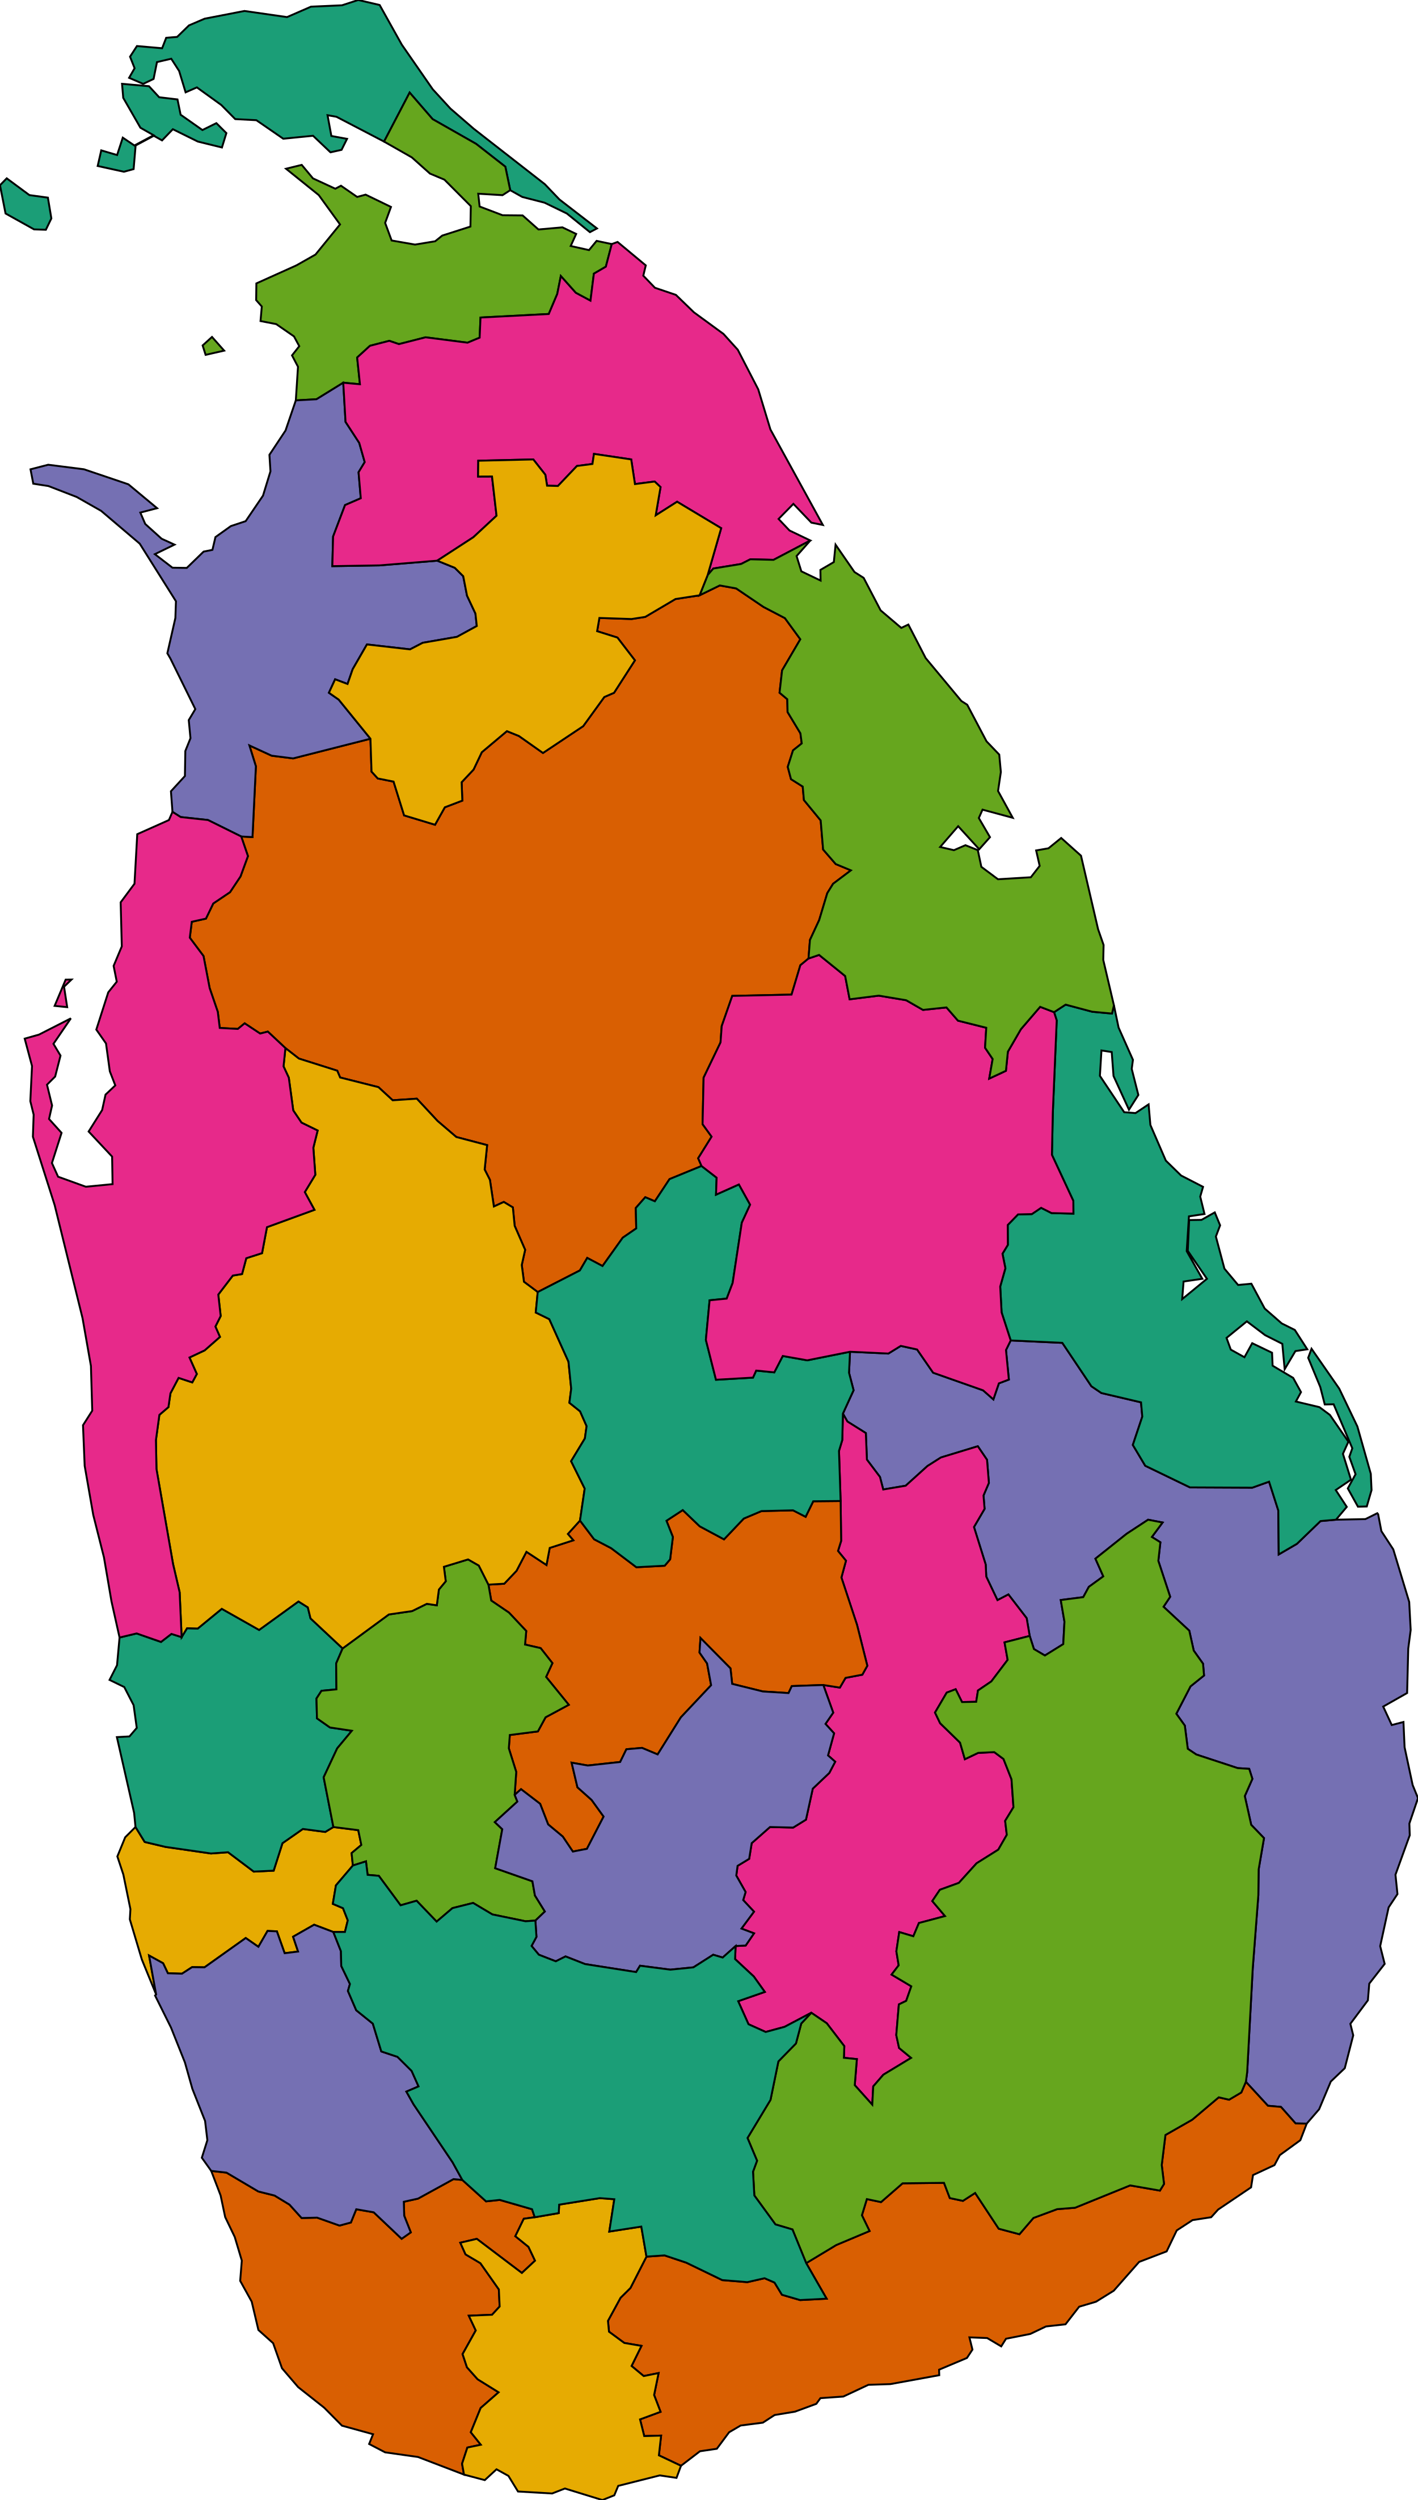 <?xml version="1.0" ?><svg xmlns="http://www.w3.org/2000/svg" xmlns:gocart="https://go-cart.io" version="1.1" baseProfile="full" width="750.0" height="1321.83">
<path gocart:regionname="Ampara" d="M 691.141 1122.804 685.258 1122.706 677.526 1113.977 670.617 1113.356 658.96 1100.698 659.65 1095.564 662.588 1040.79 665.554 1002.039 665.717 988.382 668.55 971.844 661.787 964.837 658.384 949.611 662.407 940.516 660.718 935.221 654.628 934.835 632.729 927.64 628.232 924.631 626.664 912.348 622.178 906.098 629.674 891.621 636.832 885.861 636.298 879.623 631.379 872.704 629.029 862.176 615.406 849.528 618.925 844.253 612.655 825.253 613.744 815.437 609.24 812.632 614.906 804.981 607.244 803.507 595.908 810.939 579.382 824.099 583.544 833.457 575.893 839.011 572.948 844.444 561.043 845.967 563.012 857.413 562.375 869.269 552.654 875.301 546.857 871.887 544.62 864.942 543.019 855.566 533.362 843.018 527.573 846.035 521.65 833.58 521.34 827.164 515.15 807.361 520.756 797.772 520.188 790.705 523.033 784.04 522.058 771.828 517.183 764.661 497.668 770.596 490.542 775.119 479.03 785.524 467.153 787.526 465.425 780.89 458.519 771.723 457.953 757.692 448.2 751.581 445.826 747.392 451.474 735.056 449.059 725.806 449.591 714.698 469.866 715.648 476.427 711.609 485.062 713.496 493.549 725.791 519.984 735.109 525.407 739.896 528.323 731.402 533.604 729.412 532.077 713.812 534.571 708.721 561.881 709.997 577.271 732.955 582.526 736.515 603.507 741.45 604.177 749.004 599.173 763.971 605.738 774.98 629.38 786.412 662.343 786.56 671.233 783.394 676.115 798.62 676.326 821.87 685.97 816.244 698.431 804.22 706.627 803.494 722.182 803.177 728.466 800.059 728.925 800.627 730.632 809.542 736.933 819.198 745.344 846.969 746.13 861.801 744.84 871.663 744.242 895.137 731.598 902.302 736.122 912.057 742.308 910.446 742.901 923.777 747.17 943.765 750.0 950.706 745.435 964.144 745.637 970.34 738.086 991.201 739.139 1001.432 734.465 1008.484 730.004 1028.961 732.37 1038.345 724.228 1048.784 723.497 1057.61 714.228 1070.023 715.743 1076.122 711.271 1093.5 703.869 1100.556 697.7 1115.214 691.141 1122.804 z " id="polygon-1" class="region-1" stroke="#000000" stroke-width="1" style="fill:#7570b3"/>
<path gocart:regionname="Anuradhapura" d="M 284.41 683.136 277.129 677.71 275.963 668.838 277.755 660.821 272.217 648.132 271.252 638.377 266.458 635.495 261.227 637.893 259.131 623.842 256.34 618.337 257.649 605.45 241.349 601.163 231.428 592.678 220.458 580.892 207.697 581.745 200.167 574.804 179.896 569.693 178.375 566.103 158.085 559.689 150.967 554.151 141.657 545.43 137.58 546.46 129.405 541.059 125.791 544.018 116.222 543.498 115.188 534.988 110.882 522.416 107.639 505.476 100.378 495.773 101.433 487.354 108.919 485.699 112.792 477.692 121.665 471.706 127.214 463.372 131.141 452.644 127.593 442.273 133.545 442.593 135.34 405.16 131.907 394.124 143.693 399.547 155.027 400.986 195.938 390.581 196.509 407.961 199.809 411.588 208.165 413.255 213.742 431.113 230.096 436.06 235.276 426.833 244.529 423.3 244.157 413.603 250.466 406.892 254.832 397.718 268.105 386.573 274.491 389.146 287.183 398.112 308.459 383.933 319.632 368.521 324.776 366.296 335.805 349.146 326.573 337.106 315.821 333.726 317.027 326.727 334.055 327.286 341.282 326.16 357.28 316.714 370.022 314.754 380.702 309.537 389.361 311.109 403.791 320.88 415.148 326.815 423.302 337.997 413.659 354.452 412.318 366.264 416.405 369.7 416.561 376.464 423.354 387.726 424.056 393.063 419.441 396.741 416.655 405.475 418.384 411.964 424.568 415.875 425.209 423.006 434.071 433.78 435.359 449.148 442.021 456.842 450.055 460.17 440.632 467.275 437.569 472.223 433.275 486.481 428.395 496.984 427.637 506.787 423.324 510.337 418.662 525.869 387.307 526.555 381.729 542.51 381.103 551.149 372.147 569.784 371.602 594.371 376.379 600.976 369.273 612.388 371.043 616.488 354.121 623.425 346.366 635.148 341.285 632.996 336.276 638.686 336.517 649.485 329.372 654.399 318.676 669.375 310.592 665.087 306.709 671.704 284.41 683.136 z " id="polygon-2" class="region-2" stroke="#000000" stroke-width="1" style="fill:#d95f02"/>
<path gocart:regionname="Badulla" d="M 429.109 1064.183 414.982 1071.632 404.976 1074.342 395.893 1070.25 390.435 1058.072 404.518 1053.172 398.695 1045.015 388.791 1035.799 389.069 1028.914 394.404 1028.632 398.81 1022.187 392.156 1019.686 398.795 1010.728 393.085 1004.604 394.357 1000.353 389.424 991.637 390.114 986.512 396.241 982.804 397.585 974.51 407.265 965.986 419.512 966.274 426.286 962.095 429.885 945.699 438.637 937.376 441.743 931.452 437.956 928.125 441.155 916.437 436.607 911.463 440.702 905.515 435.464 890.887 444.214 892.272 447.219 887.124 456.097 885.435 458.736 880.721 453.29 859.073 445.037 834.055 447.448 825.182 443.235 820.019 444.895 814.686 444.612 793.61 443.751 767.119 445.495 761.368 445.826 747.392 448.2 751.581 457.953 757.692 458.519 771.723 465.425 780.89 467.153 787.526 479.03 785.524 490.542 775.119 497.668 770.596 517.183 764.661 522.058 771.828 523.033 784.04 520.188 790.705 520.756 797.772 515.15 807.361 521.34 827.164 521.65 833.58 527.573 846.035 533.362 843.018 543.019 855.566 544.62 864.942 531.313 868.343 532.96 877.597 524.345 888.982 517.268 893.791 516.326 899.774 508.833 899.921 505.464 893.125 500.735 894.92 494.547 905.461 497.248 911.101 507.787 921.37 510.332 930.128 517.357 926.784 525.87 926.378 530.769 930.017 534.999 940.74 536.044 955.509 531.638 962.727 532.514 970.114 528.018 977.949 516.531 985.157 507.15 995.521 497.111 999.163 493.104 1005.125 499.825 1013.069 486.033 1016.732 483.079 1023.743 475.625 1021.523 474.1 1031.704 475.324 1039.092 471.576 1044.007 481.996 1050.212 479.302 1057.894 475.419 1059.771 474.054 1076.017 475.53 1082.798 481.896 1088.053 467.224 1096.933 461.867 1103.114 461.358 1112.794 452.089 1102.46 453.204 1088.691 446.356 1088.008 446.558 1081.843 437.29 1069.744 429.109 1064.183 z " id="polygon-3" class="region-3" stroke="#000000" stroke-width="1" style="fill:#e7298a"/>
<path gocart:regionname="Batticaloa" d="M 706.627 803.494 698.431 804.22 685.97 816.244 676.326 821.87 676.115 798.62 671.233 783.394 662.343 786.56 629.38 786.412 605.738 774.98 599.173 763.971 604.177 749.004 603.507 741.45 582.526 736.515 577.271 732.955 561.881 709.997 534.571 708.721 529.754 693.887 529.027 680.227 531.763 670.558 530.227 662.867 533.063 658.198 533.004 647.684 538.453 642.085 545.756 641.915 550.657 638.599 556.182 641.383 567.748 641.669 567.703 634.928 556.376 610.588 556.841 588.42 558.91 539.513 557.517 535.153 563.612 531.165 577.686 534.916 588.148 535.9 589.179 531.571 591.628 543.277 599.231 560.351 598.587 565.14 602.088 578.937 597.124 586.736 588.958 568.91 588.0 556.238 582.575 555.401 581.753 568.828 594.6 588.054 600.588 588.513 607.503 583.902 608.459 594.791 616.631 613.648 624.693 621.52 636.31 627.507 634.82 632.674 637.084 641.87 628.85 643.106 627.667 661.509 635.92 676.129 626.011 677.566 625.277 686.862 638.367 676.136 628.227 661.32 628.948 645.077 635.499 644.971 642.512 641.014 645.333 647.864 643.097 653.782 647.624 670.767 654.851 679.39 661.87 678.719 668.92 691.849 677.925 699.716 684.861 703.176 691.44 713.395 685.168 714.347 679.476 723.936 678.228 710.513 669.136 705.931 659.477 698.628 648.725 707.38 650.982 713.571 658.203 717.595 662.309 710.17 672.808 715.218 673.103 722.071 683.979 728.527 688.117 736.029 685.411 741.011 697.877 743.988 703.412 748.107 713.186 762.262 710.298 768.653 714.545 782.351 706.499 787.815 712.328 796.722 706.627 803.494 z " id="polygon-4" class="region-4" stroke="#000000" stroke-width="1" style="fill:#1b9e77"/>
<path gocart:regionname="Batticaloa" d="M 717.946 754.224 725.032 779.228 725.428 787.865 722.908 796.5 718.232 796.614 712.869 786.956 716.972 779.451 713.675 770.242 715.255 765.732 705.368 742.47 700.683 742.574 698.321 733.378 691.918 717.901 693.687 713.108 708.346 734.201 717.946 754.224 z " id="polygon-5" class="region-4" stroke="#000000" stroke-width="1" style="fill:#1b9e77"/>
<path gocart:regionname="Colombo" d="M 82.577 1054.521 75.009 1036.013 68.667 1014.784 68.984 1009.431 65.241 991.119 62.069 981.537 66.217 971.405 71.669 965.966 76.542 973.885 87.578 976.506 111.583 979.971 120.623 979.314 134.215 989.552 144.742 989.053 149.395 974.543 160.191 967.008 172.032 968.579 176.335 965.982 189.483 967.645 191.105 975.46 185.962 979.773 186.642 986.331 177.678 996.845 176.037 1006.615 181.42 1008.905 183.949 1015.329 182.439 1021.482 176.308 1021.489 166.148 1017.643 155.014 1023.978 157.66 1031.832 150.556 1032.706 146.441 1021.137 141.505 1020.928 136.669 1029.319 129.972 1024.667 108.176 1040.165 101.6 1040.065 96.251 1043.534 88.786 1043.305 86.267 1038.007 78.848 1033.933 82.577 1054.521 z " id="polygon-6" class="region-5" stroke="#000000" stroke-width="1" style="fill:#e6ab02"/>
<path gocart:regionname="Galle" d="M 245.413 1308.373 221.078 1299.061 203.693 1296.605 195.238 1292.185 197.311 1287.024 180.871 1282.502 171.484 1273.01 157.684 1262.105 149.143 1252.143 144.463 1238.901 136.674 1231.92 133.123 1216.918 127.034 1205.927 127.895 1195.227 124.154 1182.735 119.098 1172.213 116.674 1160.756 111.716 1147.804 119.795 1148.71 136.668 1158.693 145.2 1160.817 153.115 1165.622 159.524 1172.705 167.737 1172.516 179.575 1176.706 185.598 1175.073 188.438 1168.082 197.665 1169.695 212.44 1183.693 217.269 1180.298 213.787 1171.501 213.578 1164.111 221.108 1162.45 239.865 1152.142 244.523 1152.583 257.081 1163.903 264.337 1163.139 281.398 1168.063 282.851 1172.304 277.039 1173.108 272.564 1182.324 279.522 1187.954 282.986 1195.265 276.017 1201.765 252.186 1183.722 243.471 1185.774 246.227 1191.929 254.091 1196.595 263.85 1210.464 264.272 1219.489 260.263 1223.854 247.968 1224.374 251.637 1232.162 244.668 1244.661 246.993 1251.646 252.63 1257.964 263.715 1264.854 254.225 1273.162 249.011 1285.965 254.308 1292.582 247.199 1294.075 244.397 1302.615 245.413 1308.373 z " id="polygon-7" class="region-6" stroke="#000000" stroke-width="1" style="fill:#d95f02"/>
<path gocart:regionname="Gampaha" d="M 71.669 965.966 70.936 958.528 61.821 918.445 68.48 918.083 72.332 913.584 70.668 901.563 65.717 891.978 57.945 888.206 61.898 880.421 63.234 865.791 72.289 863.628 85.152 868.127 90.675 863.883 96.066 865.596 98.927 860.871 104.612 861.023 117.307 850.613 137.054 861.786 157.861 846.729 162.81 849.843 164.248 855.682 181.214 871.559 177.808 879.48 177.94 893.197 170.033 893.965 167.388 898.032 167.655 908.531 174.527 913.352 186.092 915.095 178.343 924.399 171.188 939.691 176.335 965.982 172.032 968.579 160.191 967.008 149.395 974.543 144.742 989.053 134.215 989.552 120.623 979.314 111.583 979.971 87.578 976.506 76.542 973.885 71.669 965.966 z " id="polygon-8" class="region-7" stroke="#000000" stroke-width="1" style="fill:#1b9e77"/>
<path gocart:regionname="Hambantota" d="M 341.928 1193.126 351.493 1192.47 363.003 1196.326 382.024 1205.538 395.271 1206.616 404.375 1204.543 409.639 1206.819 413.59 1213.292 423.183 1216.09 437.21 1215.362 426.411 1196.576 442.316 1186.983 459.926 1179.591 455.875 1171.261 458.494 1162.709 465.99 1164.291 477.398 1154.363 499.295 1154.115 502.364 1162.162 509.304 1163.644 515.767 1159.464 528.231 1178.367 539.199 1181.29 546.61 1172.671 559.118 1168.031 568.62 1167.276 597.739 1155.465 613.5 1158.216 615.672 1154.691 614.457 1144.709 616.415 1128.814 630.561 1120.742 644.616 1108.895 650.082 1110.155 656.548 1106.33 658.96 1100.698 670.617 1113.356 677.526 1113.977 685.258 1122.706 691.141 1122.804 687.776 1131.568 676.898 1139.473 674.091 1144.735 662.735 1150.012 661.714 1156.491 644.264 1168.254 640.608 1172.296 630.748 1173.813 622.395 1179.27 617.058 1190.355 602.507 1195.913 589.092 1211.138 579.704 1216.968 570.782 1219.607 563.56 1228.908 553.227 1230.045 544.963 1233.996 532.094 1236.542 529.561 1240.581 522.137 1236.175 512.741 1235.807 514.343 1242.283 511.433 1246.697 496.687 1252.903 496.782 1255.813 470.947 1260.522 459.296 1260.903 446.049 1267.104 433.93 1267.953 431.768 1270.945 420.494 1275.09 409.688 1276.876 403.487 1280.914 391.741 1282.417 385.635 1285.984 379.149 1294.714 370.223 1296.028 360.187 1303.708 348.492 1298.181 349.666 1287.756 340.74 1288.004 338.528 1279.177 349.373 1275.174 345.968 1266.296 348.336 1254.69 340.465 1256.275 334.046 1250.945 339.286 1240.315 330.186 1238.766 322.109 1232.82 321.556 1227.095 328.216 1214.876 333.444 1209.714 341.928 1193.126 z " id="polygon-9" class="region-8" stroke="#000000" stroke-width="1" style="fill:#d95f02"/>
<path gocart:regionname="Jaffna" d="M 3.555 94.285 15.549 103.15 25.332 104.494 27.168 115.484 24.257 121.487 18.01 121.28 2.934 112.875 0.0 97.935 3.555 94.285 z " id="polygon-10" class="region-9" stroke="#000000" stroke-width="1" style="fill:#1b9e77"/>
<path gocart:regionname="Jaffna" d="M 117.39 77.976 104.631 74.849 91.42 68.318 85.716 74.239 81.343 71.787 71.73 76.926 70.673 89.411 65.542 90.806 51.666 87.763 53.553 79.505 61.934 81.97 64.941 72.776 71.08 76.924 81.25 71.505 74.27 67.542 65.182 51.743 64.552 44.324 78.801 45.583 84.19 51.418 93.875 52.569 95.534 60.649 107.066 68.751 114.437 65.106 119.735 70.376 117.39 77.976 z " id="polygon-11" class="region-9" stroke="#000000" stroke-width="1" style="fill:#1b9e77"/>
<path gocart:regionname="Jaffna" d="M 269.862 100.563 267.278 88.133 251.814 76.061 228.83 62.998 216.664 48.952 203.136 74.86 177.986 61.76 173.236 60.907 175.266 71.895 183.555 73.412 180.656 79.228 174.785 80.532 165.575 71.784 149.825 73.351 135.591 63.556 124.409 62.969 117.067 55.535 104.138 46.21 98.17 48.824 94.751 37.549 90.577 31.059 83.028 32.824 81.234 41.739 75.731 44.354 68.286 41.142 71.189 36.079 68.782 29.97 72.43 24.345 85.746 25.506 87.904 19.973 93.678 19.517 99.935 13.43 108.231 9.882 129.286 5.799 151.815 9.039 164.492 3.523 180.882 2.802 189.452 0.0 200.808 2.647 212.512 23.602 228.873 47.19 238.268 57.435 250.554 68.059 288.171 97.386 295.9 105.466 315.743 120.781 312.015 122.751 299.809 112.885 287.976 107.15 276.237 104.136 269.862 100.563 z " id="polygon-12" class="region-9" stroke="#000000" stroke-width="1" style="fill:#1b9e77"/>
<path gocart:regionname="Kalutara" d="M 111.716 1147.804 106.749 1140.839 109.675 1131.55 108.471 1121.408 101.737 1104.406 97.817 1090.505 90.433 1071.998 82.014 1055.072 82.304 1054.803 82.577 1054.521 78.848 1033.933 86.267 1038.007 88.786 1043.305 96.251 1043.534 101.6 1040.065 108.176 1040.165 129.972 1024.667 136.669 1029.319 141.505 1020.928 146.441 1021.137 150.556 1032.706 157.66 1031.832 155.014 1023.978 166.148 1017.643 176.308 1021.489 180.326 1031.647 180.492 1039.43 185.09 1048.977 184.021 1052.666 188.422 1062.869 197.195 1069.947 201.678 1084.64 210.211 1087.484 217.717 1094.94 221.376 1103.123 214.943 1105.875 218.719 1112.577 239.398 1143.289 244.523 1152.583 239.865 1152.142 221.108 1162.45 213.578 1164.111 213.787 1171.501 217.269 1180.298 212.44 1183.693 197.665 1169.695 188.438 1168.082 185.598 1175.073 179.575 1176.706 167.737 1172.516 159.524 1172.705 153.115 1165.622 145.2 1160.817 136.668 1158.693 119.795 1148.71 111.716 1147.804 z " id="polygon-13" class="region-10" stroke="#000000" stroke-width="1" style="fill:#7570b3"/>
<path gocart:regionname="Kandy" d="M 272.219 948.979 273.041 936.843 269.119 924.355 269.652 917.327 284.495 915.435 288.558 907.967 300.833 901.359 288.843 886.615 292.184 879.328 285.953 871.398 277.705 869.511 278.335 862.339 269.213 852.632 259.822 846.253 258.338 837.825 266.706 837.34 273.195 830.512 278.442 820.474 289.047 827.445 290.756 818.41 303.22 814.388 300.355 811.035 306.769 803.948 314.241 813.85 323.265 818.561 336.592 828.63 351.562 827.834 354.44 824.456 355.893 812.64 352.497 804.061 361.126 798.404 370.097 807.004 382.942 813.886 393.384 802.9 402.746 798.94 419.457 798.544 426.108 801.965 430.138 793.754 444.612 793.61 444.895 814.686 443.235 820.019 447.448 825.182 445.037 834.055 453.29 859.073 458.736 880.721 456.097 885.435 447.219 887.124 444.214 892.272 435.464 890.887 418.786 891.475 417.069 895.16 403.481 894.316 387.255 890.295 386.364 882.112 370.506 866.038 369.976 873.726 373.99 879.493 376.119 891.001 360.114 907.996 347.834 927.602 339.578 924.145 331.31 924.868 328.014 931.601 310.867 933.467 302.332 931.957 305.42 944.98 312.923 951.673 319.254 960.456 310.424 977.516 302.983 978.959 297.664 971.034 289.915 964.598 285.694 953.72 275.58 945.973 272.219 948.979 z " id="polygon-14" class="region-11" stroke="#000000" stroke-width="1" style="fill:#d95f02"/>
<path gocart:regionname="Kegalle" d="M 283.172 1015.448 277.974 1015.816 260.438 1012.209 250.245 1006.13 239.315 1008.861 230.938 1015.992 220.349 1004.954 211.877 1007.371 200.365 991.796 194.439 991.269 193.558 984.137 186.642 986.331 185.962 979.773 191.105 975.46 189.483 967.645 176.335 965.982 171.188 939.691 178.343 924.399 186.092 915.095 174.527 913.352 167.655 908.531 167.388 898.032 170.033 893.965 177.94 893.197 177.808 879.48 181.214 871.559 205.671 853.603 217.984 851.807 225.747 847.981 231.031 848.76 232.138 840.418 235.762 836.048 234.783 828.402 247.569 824.498 253.246 827.733 258.338 837.825 259.822 846.253 269.213 852.632 278.335 862.339 277.705 869.511 285.953 871.398 292.184 879.328 288.843 886.615 300.833 901.359 288.558 907.967 284.495 915.435 269.652 917.327 269.119 924.355 273.041 936.843 272.219 948.979 273.639 952.54 261.717 963.395 265.659 967.141 261.908 987.767 281.602 994.678 282.933 1002.166 288.192 1010.654 283.172 1015.448 z " id="polygon-15" class="region-12" stroke="#000000" stroke-width="1" style="fill:#66a61e"/>
<path gocart:regionname="Kilinochchi" d="M 112.132 178.148 118.551 185.392 108.752 187.624 107.178 182.644 112.132 178.148 z " id="polygon-16" class="region-13" stroke="#000000" stroke-width="1" style="fill:#66a61e"/>
<path gocart:regionname="Kilinochchi" d="M 181.553 202.353 167.395 211.088 156.461 211.698 157.613 193.92 154.453 187.905 158.287 183.03 155.499 177.861 146.093 171.365 137.795 169.752 138.464 162.054 135.487 158.668 135.597 149.843 156.78 140.307 166.859 134.598 179.845 118.66 168.595 103.149 151.286 89.22 159.583 87.171 165.534 94.318 177.36 99.784 180.345 98.193 188.91 104.122 193.384 102.909 206.796 109.407 203.709 117.852 207.144 127.152 219.523 129.316 230.168 127.559 233.9 124.56 248.821 119.789 249.019 108.992 235.054 94.986 227.418 91.785 217.832 83.228 203.136 74.86 216.664 48.952 228.83 62.998 251.814 76.061 267.278 88.133 269.862 100.563 265.8 103.188 252.94 102.424 253.678 109.185 265.789 113.797 276.416 113.9 284.799 121.324 297.475 120.207 304.743 123.686 301.849 130.068 311.543 132.233 315.555 127.353 323.571 129.047 320.442 140.997 314.11 144.688 312.312 158.99 304.527 154.803 296.628 145.954 294.737 155.425 290.25 166.017 254.15 167.881 253.695 178.531 247.279 181.187 225.1 178.342 211.005 181.942 205.905 180.202 195.68 182.835 188.901 189.021 190.383 203.161 181.553 202.353 z " id="polygon-17" class="region-13" stroke="#000000" stroke-width="1" style="fill:#66a61e"/>
<path gocart:regionname="Kurunegala" d="M 258.338 837.825 253.246 827.733 247.569 824.498 234.783 828.402 235.762 836.048 232.138 840.418 231.031 848.76 225.747 847.981 217.984 851.807 205.671 853.603 181.214 871.559 164.248 855.682 162.81 849.843 157.861 846.729 137.054 861.786 117.307 850.613 104.612 861.023 98.927 860.871 96.066 865.596 95.013 841.881 91.519 826.892 82.758 776.692 82.467 761.44 84.295 748.076 89.088 743.965 90.147 736.682 94.451 728.513 101.694 730.907 104.097 726.461 100.206 717.743 108.231 713.972 116.333 706.862 113.928 701.376 116.718 695.807 115.453 684.467 123.132 674.426 128.029 673.608 130.265 665.235 138.601 662.562 141.205 648.826 166.313 639.661 161.215 630.287 166.773 621.129 165.731 606.84 168.003 597.735 159.45 593.553 155.102 587.101 152.745 569.802 149.965 563.809 150.967 554.151 158.085 559.689 178.375 566.103 179.896 569.693 200.167 574.804 207.697 581.745 220.458 580.892 231.428 592.678 241.349 601.163 257.649 605.45 256.34 618.337 259.131 623.842 261.227 637.893 266.458 635.495 271.252 638.377 272.217 648.132 277.755 660.821 275.963 668.838 277.129 677.71 284.41 683.136 283.367 693.953 290.536 697.465 300.675 719.958 302.116 734.216 301.165 741.677 306.812 746.199 310.266 754.032 309.347 760.538 302.07 772.564 309.263 787.048 306.769 803.948 300.355 811.035 303.22 814.388 290.756 818.41 289.047 827.445 278.442 820.474 273.195 830.512 266.706 837.34 258.338 837.825 z " id="polygon-18" class="region-14" stroke="#000000" stroke-width="1" style="fill:#e6ab02"/>
<path gocart:regionname="Mannar" d="M 91.224 429.241 90.406 418.367 97.805 410.309 98.021 397.07 100.745 390.316 99.832 380.737 103.301 374.924 90.097 348.136 88.515 345.41 92.759 326.735 93.061 317.909 73.899 287.443 53.501 270.115 40.547 262.756 25.628 256.987 17.606 255.743 16.136 248.132 25.476 245.718 44.414 248.119 67.911 256.068 83.091 268.687 74.221 271.013 76.819 277.029 85.481 284.842 92.288 287.957 81.913 293.002 91.232 300.16 98.793 300.271 107.682 291.653 112.353 290.723 113.954 283.967 122.086 278.163 129.933 275.55 139.106 262.048 143.05 249.193 142.506 240.46 151.023 227.614 156.461 211.698 167.395 211.088 181.553 202.353 182.764 223.048 190.009 234.169 192.905 244.312 189.65 249.682 190.828 263.442 182.497 267.046 176.185 283.671 175.777 299.335 200.81 298.927 231.252 296.443 240.535 300.208 245.012 304.656 247.014 314.926 251.466 324.396 252.183 330.985 241.7 336.716 223.613 339.852 216.858 343.34 194.08 340.731 186.527 353.846 183.822 361.641 177.256 359.161 173.966 366.284 179.145 369.901 195.938 390.581 155.027 400.986 143.693 399.547 131.907 394.124 135.34 405.16 133.545 442.593 127.593 442.273 110.001 433.566 95.55 431.994 91.224 429.241 z " id="polygon-19" class="region-15" stroke="#000000" stroke-width="1" style="fill:#7570b3"/>
<path gocart:regionname="Matale" d="M 306.769 803.948 309.263 787.048 302.07 772.564 309.347 760.538 310.266 754.032 306.812 746.199 301.165 741.677 302.116 734.216 300.675 719.958 290.536 697.465 283.367 693.953 284.41 683.136 306.709 671.704 310.592 665.087 318.676 669.375 329.372 654.399 336.517 649.485 336.276 638.686 341.285 632.996 346.366 635.148 354.121 623.425 371.043 616.488 379.036 622.667 378.713 631.644 390.816 626.237 396.75 636.928 392.348 646.474 387.502 678.35 384.353 686.61 375.317 687.482 373.349 708.432 378.694 729.503 398.268 728.371 399.962 724.651 409.528 725.593 414.014 716.939 426.959 719.234 449.591 714.698 449.059 725.806 451.474 735.056 445.826 747.392 445.495 761.368 443.751 767.119 444.612 793.61 430.138 793.754 426.108 801.965 419.457 798.544 402.746 798.94 393.384 802.9 382.942 813.886 370.097 807.004 361.126 798.404 352.497 804.061 355.893 812.64 354.44 824.456 351.562 827.834 336.592 828.63 323.265 818.561 314.241 813.85 306.769 803.948 z " id="polygon-20" class="region-16" stroke="#000000" stroke-width="1" style="fill:#1b9e77"/>
<path gocart:regionname="Matara" d="M 245.413 1308.373 244.397 1302.615 247.199 1294.075 254.308 1292.582 249.011 1285.965 254.225 1273.162 263.715 1264.854 252.63 1257.964 246.993 1251.646 244.668 1244.661 251.637 1232.162 247.968 1224.374 260.263 1223.854 264.272 1219.489 263.85 1210.464 254.091 1196.595 246.227 1191.929 243.471 1185.774 252.186 1183.722 276.017 1201.765 282.986 1195.265 279.522 1187.954 272.564 1182.324 277.039 1173.108 282.851 1172.304 295.525 1170.105 295.753 1165.638 317.227 1162.194 324.911 1162.78 322.267 1179.873 339.191 1177.245 341.928 1193.126 333.444 1209.714 328.216 1214.876 321.556 1227.095 322.109 1232.82 330.186 1238.766 339.286 1240.315 334.046 1250.945 340.465 1256.275 348.336 1254.69 345.968 1266.296 349.373 1275.174 338.528 1279.177 340.74 1288.004 349.666 1287.756 348.492 1298.181 360.187 1303.708 357.817 1310.108 348.981 1308.793 326.987 1314.327 324.918 1319.301 318.621 1321.834 298.792 1315.725 292.022 1318.35 273.978 1317.309 268.908 1309.045 262.611 1305.569 256.405 1311.29 245.413 1308.373 z " id="polygon-21" class="region-17" stroke="#000000" stroke-width="1" style="fill:#e6ab02"/>
<path gocart:regionname="Moneragala" d="M 426.411 1196.576 419.144 1178.764 410.136 1176.092 398.975 1160.783 398.28 1148.221 400.42 1142.421 395.366 1130.397 407.527 1110.244 411.702 1089.913 420.991 1080.416 423.79 1069.885 429.109 1064.183 437.29 1069.744 446.558 1081.843 446.356 1088.008 453.204 1088.691 452.089 1102.46 461.358 1112.794 461.867 1103.114 467.224 1096.933 481.896 1088.053 475.53 1082.798 474.054 1076.017 475.419 1059.771 479.302 1057.894 481.996 1050.212 471.576 1044.007 475.324 1039.092 474.1 1031.704 475.625 1021.523 483.079 1023.743 486.033 1016.732 499.825 1013.069 493.104 1005.125 497.111 999.163 507.15 995.521 516.531 985.157 528.018 977.949 532.514 970.114 531.638 962.727 536.044 955.509 534.999 940.74 530.769 930.017 525.87 926.378 517.357 926.784 510.332 930.128 507.787 921.37 497.248 911.101 494.547 905.461 500.735 894.92 505.464 893.125 508.833 899.921 516.326 899.774 517.268 893.791 524.345 888.982 532.96 877.597 531.313 868.343 544.62 864.942 546.857 871.887 552.654 875.301 562.375 869.269 563.012 857.413 561.043 845.967 572.948 844.444 575.893 839.011 583.544 833.457 579.382 824.099 595.908 810.939 607.244 803.507 614.906 804.981 609.24 812.632 613.744 815.437 612.655 825.253 618.925 844.253 615.406 849.528 629.029 862.176 631.379 872.704 636.298 879.623 636.832 885.861 629.674 891.621 622.178 906.098 626.664 912.348 628.232 924.631 632.729 927.64 654.628 934.835 660.718 935.221 662.407 940.516 658.384 949.611 661.787 964.837 668.55 971.844 665.717 988.382 665.554 1002.039 662.588 1040.79 659.65 1095.564 658.96 1100.698 656.548 1106.33 650.082 1110.155 644.616 1108.895 630.561 1120.742 616.415 1128.814 614.457 1144.709 615.672 1154.691 613.5 1158.216 597.739 1155.465 568.62 1167.276 559.118 1168.031 546.61 1172.671 539.199 1181.29 528.231 1178.367 515.767 1159.464 509.304 1163.644 502.364 1162.162 499.295 1154.115 477.398 1154.363 465.99 1164.291 458.494 1162.709 455.875 1171.261 459.926 1179.591 442.316 1186.983 426.411 1196.576 z " id="polygon-22" class="region-18" stroke="#000000" stroke-width="1" style="fill:#66a61e"/>
<path gocart:regionname="Mullaitivu" d="M 231.252 296.443 200.81 298.927 175.777 299.335 176.185 283.671 182.497 267.046 190.828 263.442 189.65 249.682 192.905 244.312 190.009 234.169 182.764 223.048 181.553 202.353 190.383 203.161 188.901 189.021 195.68 182.835 205.905 180.202 211.005 181.942 225.1 178.342 247.279 181.187 253.695 178.531 254.15 167.881 290.25 166.017 294.737 155.425 296.628 145.954 304.527 154.803 312.312 158.99 314.11 144.688 320.442 140.997 323.571 129.047 326.646 127.922 341.558 140.319 340.251 145.764 346.402 152.151 357.497 155.908 367.005 165.11 382.672 176.563 390.226 184.919 401.047 205.853 407.491 227.068 435.222 277.567 429.156 276.349 419.632 266.402 411.794 274.384 417.584 280.484 428.599 285.767 409.139 296.002 396.874 295.702 392.0 298.183 377.297 300.595 374.299 304.032 381.442 279.266 358.129 265.274 346.808 272.469 349.375 257.527 346.249 254.593 335.835 255.943 333.858 242.912 314.16 239.985 313.355 245.31 305.146 246.376 295.085 256.955 289.352 256.789 288.441 251.015 282.074 242.913 252.963 243.596 252.867 251.958 260.235 251.923 262.63 272.664 250.376 284.035 231.252 296.443 z " id="polygon-23" class="region-19" stroke="#000000" stroke-width="1" style="fill:#e7298a"/>
<path gocart:regionname="Nuwara Eliya" d="M 283.172 1015.448 288.192 1010.654 282.933 1002.166 281.602 994.678 261.908 987.767 265.659 967.141 261.717 963.395 273.639 952.54 272.219 948.979 275.58 945.973 285.694 953.72 289.915 964.598 297.664 971.034 302.983 978.959 310.424 977.516 319.254 960.456 312.923 951.673 305.42 944.98 302.332 931.957 310.867 933.467 328.014 931.601 331.31 924.868 339.578 924.145 347.834 927.602 360.114 907.996 376.119 891.001 373.99 879.493 369.976 873.726 370.506 866.038 386.364 882.112 387.255 890.295 403.481 894.316 417.069 895.16 418.786 891.475 435.464 890.887 440.702 905.515 436.607 911.463 441.155 916.437 437.956 928.125 441.743 931.452 438.637 937.376 429.885 945.699 426.286 962.095 419.512 966.274 407.265 965.986 397.585 974.51 396.241 982.804 390.114 986.512 389.424 991.637 394.357 1000.353 393.085 1004.604 398.795 1010.728 392.156 1019.686 398.81 1022.187 394.404 1028.632 389.069 1028.914 382.229 1034.995 377.225 1033.51 366.747 1040.182 354.567 1041.402 338.513 1039.314 336.46 1042.677 309.443 1038.445 299.125 1034.402 293.957 1036.982 284.997 1033.495 281.149 1028.865 283.734 1024.06 283.172 1015.448 z " id="polygon-24" class="region-20" stroke="#000000" stroke-width="1" style="fill:#7570b3"/>
<path gocart:regionname="Polonnaruwa" d="M 534.571 708.721 532.077 713.812 533.604 729.412 528.323 731.402 525.407 739.896 519.984 735.109 493.549 725.791 485.062 713.496 476.427 711.609 469.866 715.648 449.591 714.698 426.959 719.234 414.014 716.939 409.528 725.593 399.962 724.651 398.268 728.371 378.694 729.503 373.349 708.432 375.317 687.482 384.353 686.61 387.502 678.35 392.348 646.474 396.75 636.928 390.816 626.237 378.713 631.644 379.036 622.667 371.043 616.488 369.273 612.388 376.379 600.976 371.602 594.371 372.147 569.784 381.103 551.149 381.729 542.51 387.307 526.555 418.662 525.869 423.324 510.337 427.637 506.787 433.226 504.887 447.02 516.043 449.39 528.347 464.784 526.415 479.292 528.844 488.181 533.954 500.604 532.645 506.691 539.65 521.657 543.404 521.016 553.963 525.036 559.921 523.215 570.284 532.044 566.16 533.078 556.054 539.959 544.173 550.142 532.323 557.517 535.153 558.91 539.513 556.841 588.42 556.376 610.588 567.703 634.928 567.748 641.669 556.182 641.383 550.657 638.599 545.756 641.915 538.453 642.085 533.004 647.684 533.063 658.198 530.227 662.867 531.763 670.558 529.027 680.227 529.754 693.887 534.571 708.721 z " id="polygon-25" class="region-21" stroke="#000000" stroke-width="1" style="fill:#e7298a"/>
<path gocart:regionname="Puttalam" d="M 63.234 865.791 58.968 846.71 54.986 823.418 49.318 800.966 44.785 775.043 43.897 753.541 48.784 745.853 48.089 722.191 43.651 696.925 28.909 637.175 17.398 600.997 17.801 589.355 16.041 582.215 16.933 563.626 13.061 549.147 20.626 547.017 37.486 538.422 28.277 551.902 32.01 558.125 29.176 569.198 24.86 573.506 27.546 584.498 25.937 591.63 32.562 598.97 27.469 614.919 30.726 622.156 45.407 627.451 59.543 626.074 59.296 611.521 46.88 598.254 54.018 586.91 55.816 578.746 60.974 573.876 58.09 566.452 56.067 551.706 50.941 544.37 57.254 524.668 61.757 519.045 60.092 510.685 64.418 500.367 63.818 477.081 71.134 467.24 72.597 441.048 89.343 433.575 91.224 429.241 95.55 431.994 110.001 433.566 127.593 442.273 131.141 452.644 127.214 463.372 121.665 471.706 112.792 477.692 108.919 485.699 101.433 487.354 100.378 495.773 107.639 505.476 110.882 522.416 115.188 534.988 116.222 543.498 125.791 544.018 129.405 541.059 137.58 546.46 141.657 545.43 150.967 554.151 149.965 563.809 152.745 569.802 155.102 587.101 159.45 593.553 168.003 597.735 165.731 606.84 166.773 621.129 161.215 630.287 166.313 639.661 141.205 648.826 138.601 662.562 130.265 665.235 128.029 673.608 123.132 674.426 115.453 684.467 116.718 695.807 113.928 701.376 116.333 706.862 108.231 713.972 100.206 717.743 104.097 726.461 101.694 730.907 94.451 728.513 90.147 736.682 89.088 743.965 84.295 748.076 82.467 761.44 82.758 776.692 91.519 826.892 95.013 841.881 96.066 865.596 90.675 863.883 85.152 868.127 72.289 863.628 63.234 865.791 z " id="polygon-26" class="region-22" stroke="#000000" stroke-width="1" style="fill:#e7298a"/>
<path gocart:regionname="Puttalam" d="M 37.818 517.91 33.88 521.699 35.536 532.501 28.897 531.827 34.73 517.946 37.818 517.91 z " id="polygon-27" class="region-22" stroke="#000000" stroke-width="1" style="fill:#e7298a"/>
<path gocart:regionname="Ratnapura" d="M 341.928 1193.126 339.191 1177.245 322.267 1179.873 324.911 1162.78 317.227 1162.194 295.753 1165.638 295.525 1170.105 282.851 1172.304 281.398 1168.063 264.337 1163.139 257.081 1163.903 244.523 1152.583 239.398 1143.289 218.719 1112.577 214.943 1105.875 221.376 1103.123 217.717 1094.94 210.211 1087.484 201.678 1084.64 197.195 1069.947 188.422 1062.869 184.021 1052.666 185.09 1048.977 180.492 1039.43 180.326 1031.647 176.308 1021.489 182.439 1021.482 183.949 1015.329 181.42 1008.905 176.037 1006.615 177.678 996.845 186.642 986.331 193.558 984.137 194.439 991.269 200.365 991.796 211.877 1007.371 220.349 1004.954 230.938 1015.992 239.315 1008.861 250.245 1006.13 260.438 1012.209 277.974 1015.816 283.172 1015.448 283.734 1024.06 281.149 1028.865 284.997 1033.495 293.957 1036.982 299.125 1034.402 309.443 1038.445 336.46 1042.677 338.513 1039.314 354.567 1041.402 366.747 1040.182 377.225 1033.51 382.229 1034.995 389.069 1028.914 388.791 1035.799 398.695 1045.015 404.518 1053.172 390.435 1058.072 395.893 1070.25 404.976 1074.342 414.982 1071.632 429.109 1064.183 423.79 1069.885 420.991 1080.416 411.702 1089.913 407.527 1110.244 395.366 1130.397 400.42 1142.421 398.28 1148.221 398.975 1160.783 410.136 1176.092 419.144 1178.764 426.411 1196.576 437.21 1215.362 423.183 1216.09 413.59 1213.292 409.639 1206.819 404.375 1204.543 395.271 1206.616 382.024 1205.538 363.003 1196.326 351.493 1192.47 341.928 1193.126 z " id="polygon-28" class="region-23" stroke="#000000" stroke-width="1" style="fill:#1b9e77"/>
<path gocart:regionname="Trincomalee" d="M 589.179 531.571 588.148 535.9 577.686 534.916 563.612 531.165 557.517 535.153 550.142 532.323 539.959 544.173 533.078 556.054 532.044 566.16 523.215 570.284 525.036 559.921 521.016 553.963 521.657 543.404 506.691 539.65 500.604 532.645 488.181 533.954 479.292 528.844 464.784 526.415 449.39 528.347 447.02 516.043 433.226 504.887 427.637 506.787 428.395 496.984 433.275 486.481 437.569 472.223 440.632 467.275 450.055 460.17 442.021 456.842 435.359 449.148 434.071 433.78 425.209 423.006 424.568 415.875 418.384 411.964 416.655 405.475 419.441 396.741 424.056 393.063 423.354 387.726 416.561 376.464 416.405 369.7 412.318 366.264 413.659 354.452 423.302 337.997 415.148 326.815 403.791 320.88 389.361 311.109 380.702 309.537 370.022 314.754 374.299 304.032 377.297 300.595 392.0 298.183 396.874 295.702 409.139 296.002 428.599 285.767 421.322 294.002 423.845 302.075 434.023 306.953 433.926 301.32 441.018 297.185 441.949 287.984 451.943 302.437 456.801 305.532 465.775 322.706 476.707 331.992 480.439 330.205 489.606 347.941 508.495 370.642 511.578 372.611 521.782 391.939 528.515 398.973 529.368 408.172 527.884 418.219 535.657 432.386 519.672 428.086 517.716 432.501 523.616 442.633 517.922 449.024 506.787 436.831 497.264 447.824 504.556 449.507 510.629 446.873 517.173 449.493 519.051 458.317 527.846 464.878 545.231 463.825 549.895 457.81 548.028 449.642 554.557 448.51 561.277 443.055 571.759 452.427 580.792 491.282 583.704 499.633 583.529 507.519 589.179 531.571 z " id="polygon-29" class="region-24" stroke="#000000" stroke-width="1" style="fill:#66a61e"/>
<path gocart:regionname="Vavuniya" d="M 195.938 390.581 179.145 369.901 173.966 366.284 177.256 359.161 183.822 361.641 186.527 353.846 194.08 340.731 216.858 343.34 223.613 339.852 241.7 336.716 252.183 330.985 251.466 324.396 247.014 314.926 245.012 304.656 240.535 300.208 231.252 296.443 250.376 284.035 262.63 272.664 260.235 251.923 252.867 251.958 252.963 243.596 282.074 242.913 288.441 251.015 289.352 256.789 295.085 256.955 305.146 246.376 313.355 245.31 314.16 239.985 333.858 242.912 335.835 255.943 346.249 254.593 349.375 257.527 346.808 272.469 358.129 265.274 381.442 279.266 374.299 304.032 370.022 314.754 357.28 316.714 341.282 326.16 334.055 327.286 317.027 326.727 315.821 333.726 326.573 337.106 335.805 349.146 324.776 366.296 319.632 368.521 308.459 383.933 287.183 398.112 274.491 389.146 268.105 386.573 254.832 397.718 250.466 406.892 244.157 413.603 244.529 423.3 235.276 426.833 230.096 436.06 213.742 431.113 208.165 413.255 199.809 411.588 196.509 407.961 195.938 390.581 z " id="polygon-30" class="region-25" stroke="#000000" stroke-width="1" style="fill:#e6ab02"/>
</svg>
